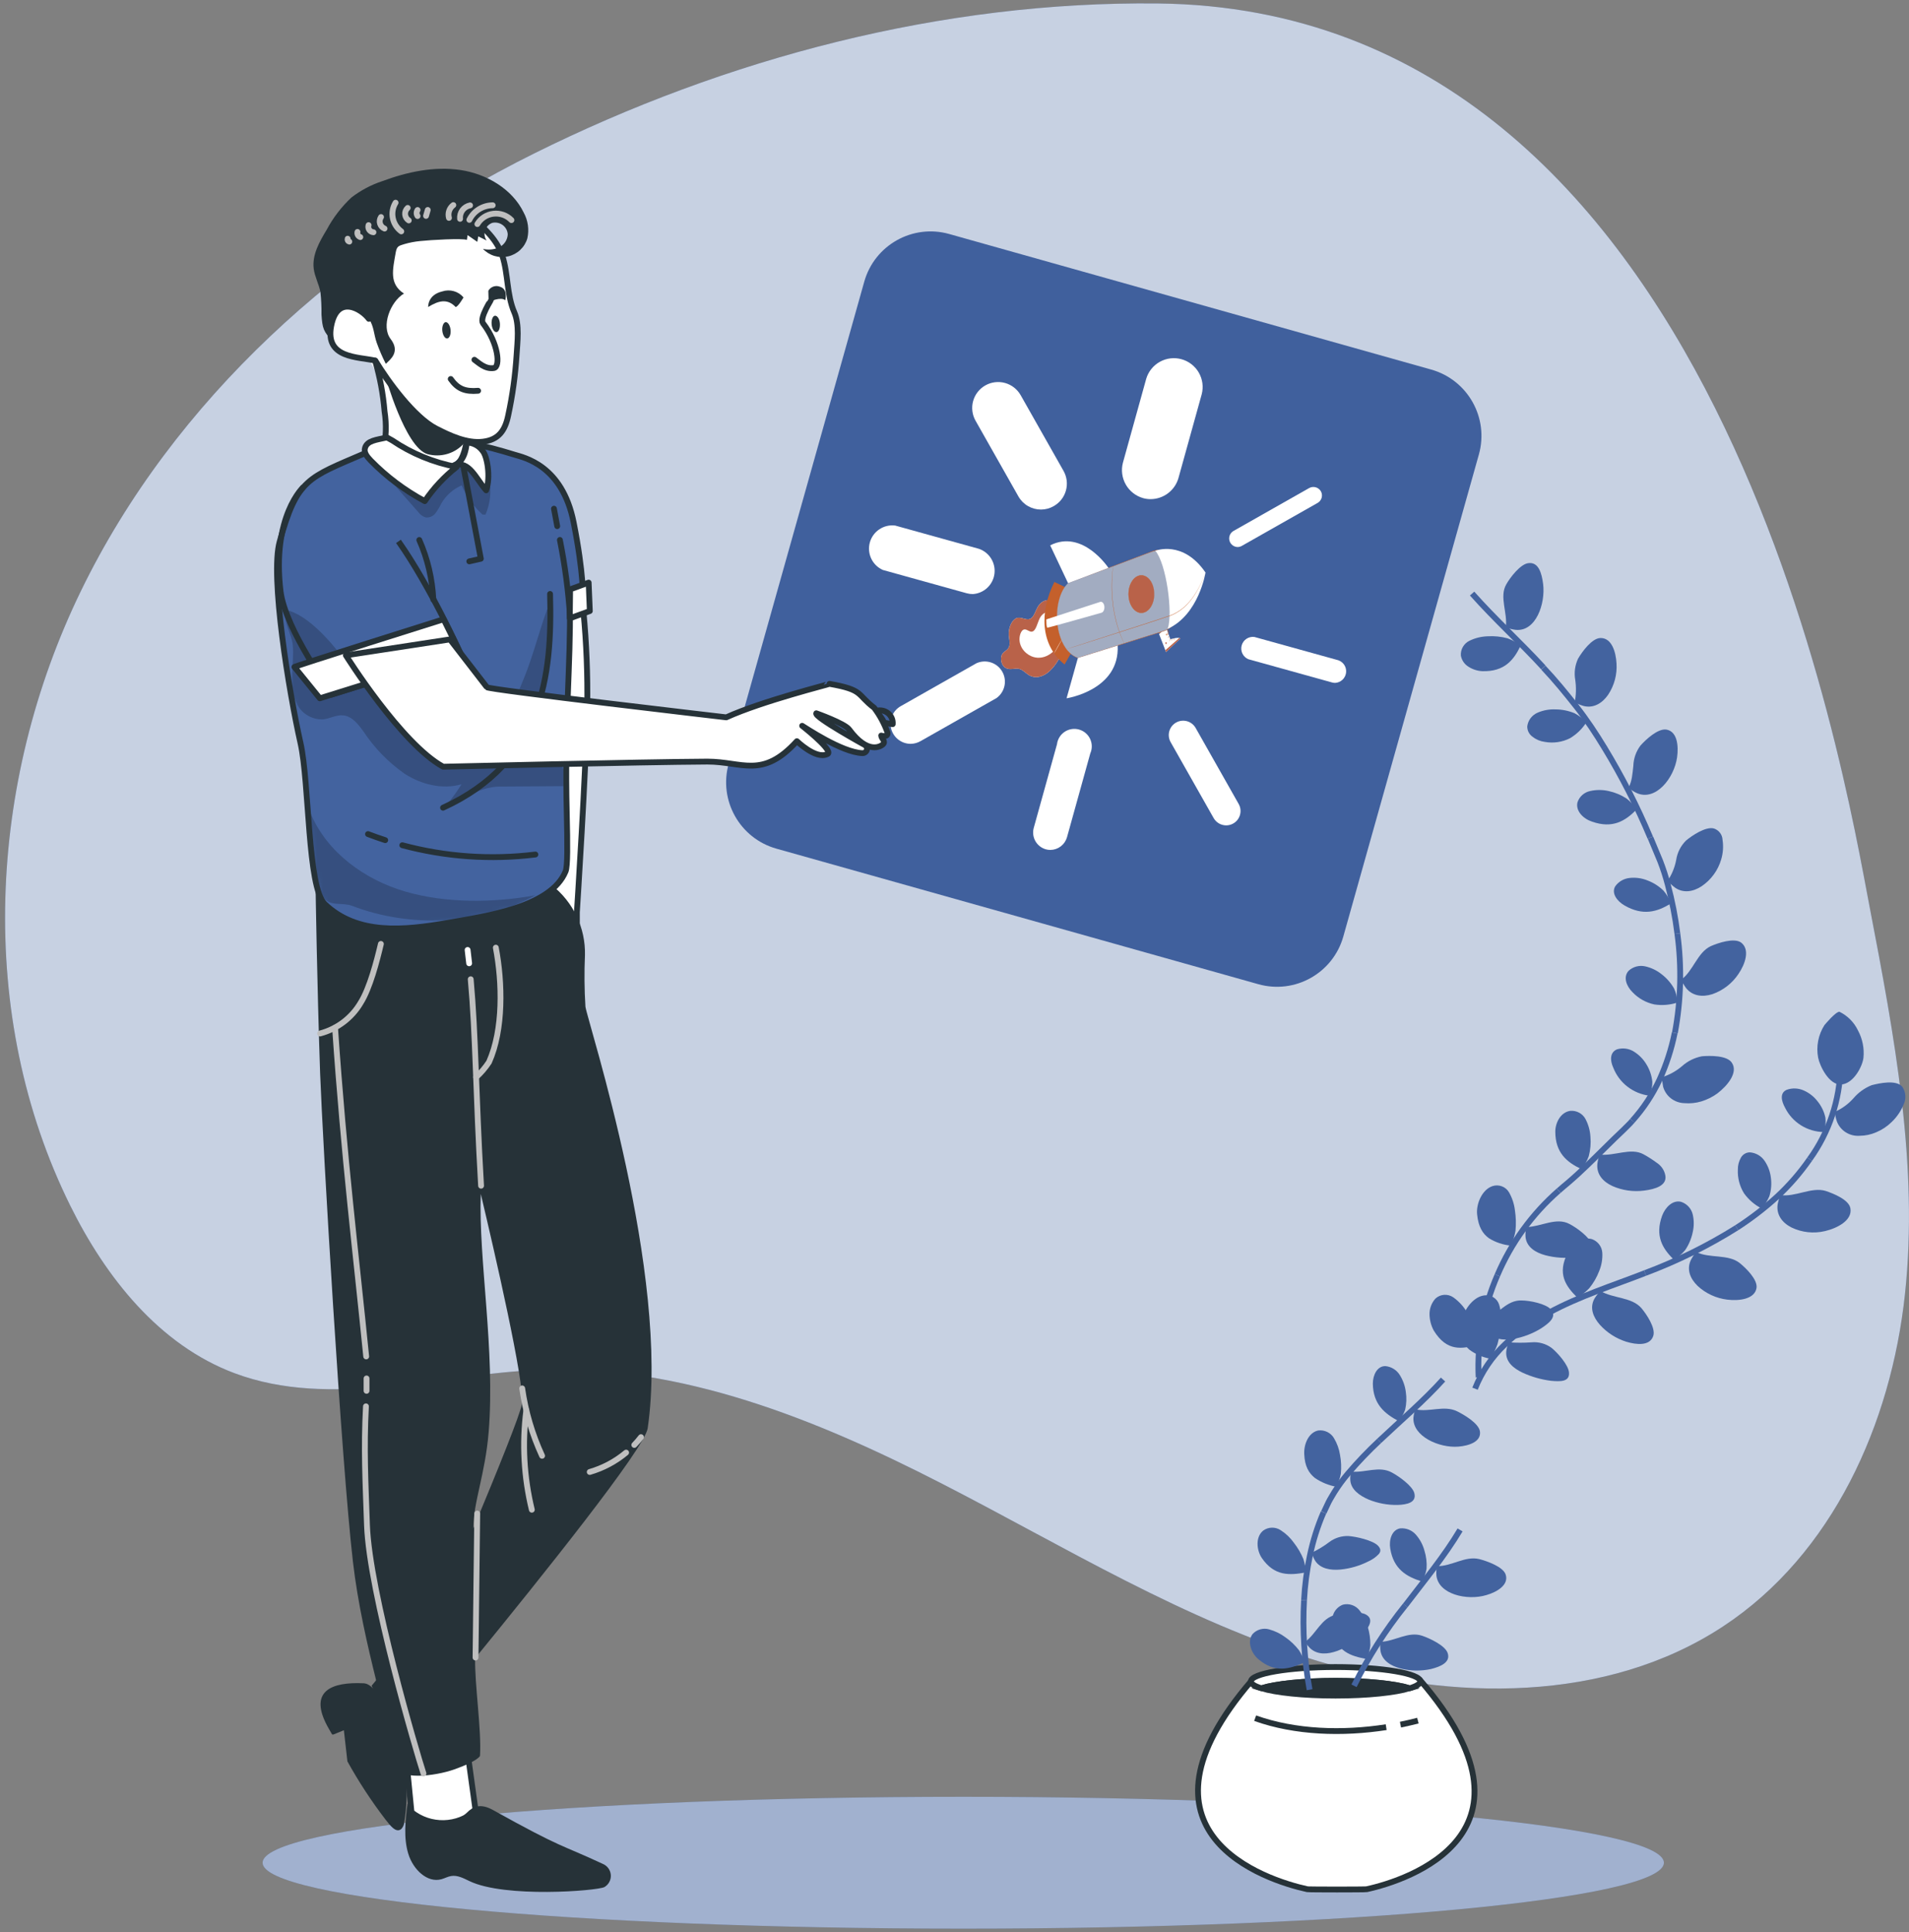 <svg width="328" height="332" viewBox="0 0 328 332" fill="none" xmlns="http://www.w3.org/2000/svg">
<rect x="0" y="0" width="328" height="332" fill="#808080" stroke="none"/>
<path d="M198.92 0.596C161.885 0.201 124.825 9.95 91.761 26.374C58.697 42.797 29.864 68.682 13.888 101.562C-2.088 134.442 -4.128 174.416 12.082 207.164C18.16 219.437 27.339 231.085 40.314 235.934C56.908 242.132 75.3 236 93.032 235.351C117.067 234.479 140.241 243.842 161.584 254.775C182.927 265.707 203.526 278.498 226.524 285.411C249.523 292.324 276.049 292.587 296.038 279.443C314.906 267.039 324.913 244.574 327.304 222.38C329.695 200.186 325.465 177.885 321.26 155.954C316.846 133.045 295.528 1.615 198.92 0.596Z" fill="#43639F"/>
<g opacity="0.7">
<path d="M198.92 0.596C161.885 0.201 124.825 9.95 91.761 26.374C58.697 42.797 29.864 68.682 13.888 101.562C-2.088 134.442 -4.128 174.416 12.082 207.164C18.16 219.437 27.339 231.085 40.314 235.934C56.908 242.132 75.3 236 93.032 235.351C117.067 234.479 140.241 243.842 161.584 254.775C182.927 265.707 203.526 278.498 226.524 285.411C249.523 292.324 276.049 292.587 296.038 279.443C314.906 267.039 324.913 244.574 327.304 222.38C329.695 200.186 325.465 177.885 321.26 155.954C316.846 133.045 295.528 1.615 198.92 0.596Z" fill="white"/>
</g>
<path d="M165.505 331.36C231.991 331.36 285.889 326.289 285.889 320.033C285.889 313.777 231.991 308.706 165.505 308.706C99.019 308.706 45.121 313.777 45.121 320.033C45.121 326.289 99.019 331.36 165.505 331.36Z" fill="#43639F"/>
<path opacity="0.5" d="M165.505 331.36C231.991 331.36 285.889 326.289 285.889 320.033C285.889 313.777 231.991 308.706 165.505 308.706C99.019 308.706 45.121 313.777 45.121 320.033C45.121 326.289 99.019 331.36 165.505 331.36Z" fill="white"/>
<path d="M265.139 100.362C265.548 103.699 263.91 108.582 260.399 108.212C259.825 108.141 259.263 107.997 258.727 107.785C259.069 105.319 257.556 102.532 258.81 100.387C259.487 99.186 261.21 96.959 262.547 96.761C264.37 96.474 264.905 98.529 265.139 100.362Z" fill="#43639F"/>
<path d="M261.268 110.933C260.098 113.399 258.493 115.413 254.722 115.314C253.878 115.28 253.058 115.025 252.348 114.574C251.995 114.365 251.693 114.083 251.46 113.748C251.228 113.414 251.072 113.034 251.002 112.634C250.965 112.11 251.088 111.587 251.354 111.132C251.621 110.677 252.019 110.31 252.498 110.078C253.466 109.612 254.523 109.354 255.6 109.322C256.749 109.25 257.901 109.367 259.011 109.667C259.832 109.957 260.596 110.385 261.268 110.933Z" fill="#43639F"/>
<path d="M252.933 101.981C256.887 106.428 261.243 110.39 265.18 114.673" stroke="#43639F" stroke-miterlimit="10"/>
<path d="M277.746 113.991C277.867 115.882 277.366 117.761 276.316 119.35C275.305 120.83 273.808 121.709 272.136 121.306C271.592 121.149 271.065 120.937 270.564 120.673C270.809 119.399 270.84 118.094 270.656 116.81C270.434 115.567 270.606 114.287 271.15 113.144C271.852 111.952 273.524 109.65 274.978 109.618C276.918 109.576 277.637 111.993 277.746 113.991Z" fill="#43639F"/>
<path d="M272.563 124.109C271.855 125.224 270.889 126.159 269.745 126.839C268.412 127.512 266.889 127.731 265.415 127.463C264.649 127.366 263.925 127.061 263.325 126.584C263.032 126.38 262.795 126.109 262.636 125.793C262.477 125.477 262.401 125.127 262.413 124.775C262.48 124.265 262.681 123.78 262.996 123.369C263.311 122.959 263.73 122.636 264.211 122.433C265.175 122.022 266.221 121.833 267.271 121.882C268.397 121.886 269.512 122.112 270.548 122.548C271.307 122.948 271.989 123.477 272.563 124.109Z" fill="#43639F"/>
<path d="M265.181 114.714C267.179 116.827 269.01 119.071 270.799 121.339C272.588 123.608 274.193 126.025 275.689 128.499" stroke="#43639F" stroke-miterlimit="10"/>
<path d="M288.154 130.11C287.644 133.71 284.476 137.672 281.249 136.267C280.733 136.029 280.253 135.725 279.819 135.363C280.097 134.781 280.292 134.164 280.396 133.53C280.505 132.897 280.563 132.239 280.638 131.59C280.672 130.326 281.101 129.103 281.867 128.088C282.795 127.052 284.86 125.12 286.323 125.351C288.204 125.679 288.422 128.17 288.154 130.11Z" fill="#43639F"/>
<path d="M281.173 139.103C279.209 141.1 277.035 142.391 273.54 141.166C272.044 140.681 270.698 139.341 271.032 137.878C271.184 137.386 271.468 136.944 271.853 136.597C272.239 136.25 272.712 136.011 273.223 135.905C274.26 135.671 275.337 135.671 276.375 135.905C277.475 136.141 278.521 136.576 279.459 137.187C280.151 137.711 280.733 138.362 281.173 139.103Z" fill="#43639F"/>
<path d="M275.664 128.458C278.678 133.41 281.313 138.575 283.548 143.911" stroke="#43639F" stroke-miterlimit="10"/>
<path d="M295.728 147.668C295.185 149.531 294.004 151.151 292.384 152.255C290.879 153.249 289.166 153.488 287.761 152.477C287.31 152.138 286.901 151.749 286.541 151.318C287.266 150.225 287.763 149.001 288.004 147.717C288.195 146.476 288.78 145.325 289.676 144.429C290.729 143.542 293.086 141.963 294.474 142.341C294.894 142.477 295.261 142.735 295.527 143.082C295.793 143.429 295.945 143.847 295.962 144.281C296.138 145.413 296.058 146.57 295.728 147.668Z" fill="#43639F"/>
<path d="M287.075 155.222C284.701 156.718 282.26 157.351 279.175 155.6C277.871 154.869 276.843 153.512 277.503 152.312C277.786 151.901 278.157 151.556 278.591 151.302C279.024 151.048 279.509 150.89 280.011 150.841C281.042 150.73 282.086 150.874 283.046 151.26C284.085 151.647 285.028 152.247 285.813 153.019C286.375 153.666 286.803 154.414 287.075 155.222Z" fill="#43639F"/>
<path d="M283.573 143.911L285.245 147.931C285.76 149.256 286.198 150.609 286.557 151.983C287.299 154.752 287.85 157.567 288.204 160.409" stroke="#43639F" stroke-miterlimit="10"/>
<path d="M298.704 167.322C297.638 168.938 296.06 170.163 294.215 170.807C292.476 171.358 290.787 171.111 289.701 169.763C289.366 169.314 289.086 168.829 288.865 168.317C290.938 166.821 291.623 163.656 293.931 162.563C295.21 162.004 297.935 161.083 299.139 161.93C300.744 163.138 299.833 165.678 298.704 167.322Z" fill="#43639F"/>
<path d="M288.204 172.254C286.935 172.663 285.586 172.773 284.266 172.575C282.827 172.273 281.517 171.544 280.513 170.487C279.459 169.451 278.841 167.881 279.819 166.796C280.195 166.445 280.654 166.192 281.155 166.058C281.655 165.925 282.181 165.916 282.686 166.031C283.709 166.261 284.665 166.72 285.479 167.371C286.359 168.042 287.093 168.881 287.636 169.837C287.986 170.598 288.18 171.419 288.204 172.254Z" fill="#43639F"/>
<path d="M288.204 160.409C288.971 166.079 288.827 171.831 287.778 177.457" stroke="#43639F" stroke-miterlimit="10"/>
<path d="M295.059 187.872C294.227 188.476 293.297 188.937 292.309 189.237C291.37 189.517 290.385 189.617 289.408 189.532C288.572 189.51 287.765 189.224 287.107 188.717C286.449 188.209 285.975 187.506 285.754 186.713C285.643 186.171 285.582 185.621 285.571 185.069C286.837 184.676 288.007 184.03 289.007 183.17C289.967 182.309 291.15 181.723 292.426 181.477C293.822 181.362 296.731 181.312 297.559 182.587C298.696 184.255 296.815 186.54 295.059 187.872Z" fill="#43639F"/>
<path d="M283.389 188.25C282.014 188.076 280.714 187.54 279.624 186.697C278.535 185.855 277.698 184.738 277.202 183.466C276.609 182.192 276.592 180.803 277.829 180.285C278.317 180.138 278.832 180.098 279.338 180.167C279.843 180.237 280.327 180.415 280.755 180.688C281.627 181.237 282.355 181.98 282.879 182.858C283.445 183.772 283.794 184.801 283.899 185.866C283.913 186.689 283.739 187.503 283.389 188.25Z" fill="#43639F"/>
<path d="M287.744 177.457C287.184 180.234 286.307 182.939 285.127 185.521C283.931 188.074 282.363 190.442 280.471 192.549" stroke="#43639F" stroke-miterlimit="10"/>
<path d="M282.511 204.55C280.654 204.799 278.762 204.532 277.052 203.778C275.38 203.013 274.301 201.723 274.452 200.005C274.511 199.441 274.649 198.888 274.862 198.361C277.37 198.673 280.187 197.111 282.386 198.32C283.188 198.76 283.959 199.254 284.693 199.799C285.066 200.043 285.385 200.357 285.632 200.724C285.879 201.092 286.049 201.504 286.131 201.936C286.465 203.696 284.4 204.312 282.511 204.55Z" fill="#43639F"/>
<path d="M271.685 200.851C269.177 199.668 267.229 198.024 267.229 194.423C267.229 192.903 268.14 191.094 269.795 190.856C270.329 190.808 270.866 190.919 271.335 191.174C271.804 191.429 272.185 191.816 272.429 192.286C272.919 193.226 273.204 194.256 273.265 195.311C273.364 196.435 273.265 197.566 272.972 198.657C272.684 199.46 272.248 200.204 271.685 200.851Z" fill="#43639F"/>
<path d="M280.471 192.549C280.028 193.092 279.485 193.56 279 194.07L277.403 195.599L274.251 198.698C273.206 199.717 272.17 200.736 271.1 201.714C270.564 202.199 270.029 202.684 269.478 203.153C268.926 203.622 268.366 204.074 267.806 204.583" stroke="#43639F" stroke-miterlimit="10"/>
<path d="M270.648 216.009C269.816 216.107 268.977 216.132 268.14 216.083C267.233 216.029 266.333 215.883 265.456 215.647C263.784 215.187 262.28 214.234 262.112 212.516C262.074 211.95 262.119 211.383 262.246 210.83C264.838 210.748 267.388 209.08 269.653 210.288C270.882 210.904 273.148 212.573 273.499 213.798C273.623 214.112 273.623 214.462 273.499 214.776C273.377 215.051 273.161 215.275 272.888 215.409C272.179 215.724 271.422 215.927 270.648 216.009Z" fill="#43639F"/>
<path d="M259.588 214.003C258.253 213.881 256.967 213.45 255.834 212.746C254.772 211.99 253.995 210.781 253.794 208.636C253.61 206.852 254.63 204.386 256.436 203.786C256.96 203.613 257.529 203.625 258.046 203.818C258.563 204.011 258.995 204.375 259.27 204.846C259.816 205.8 260.162 206.85 260.29 207.937C260.467 209.099 260.501 210.277 260.39 211.447C260.241 212.331 259.971 213.191 259.588 214.003Z" fill="#43639F"/>
<path d="M267.797 204.583C263.229 208.591 259.632 213.554 257.272 219.108" stroke="#43639F" stroke-miterlimit="10"/>
<path d="M264.796 228.224C263.323 229.134 261.685 229.757 259.972 230.057C258.2 230.328 256.503 230.106 255.592 228.618C255.301 228.127 255.097 227.591 254.99 227.032C257.272 225.873 258.894 223.308 261.452 223.432C262.831 223.432 265.632 223.999 266.468 224.977C267.58 226.243 266.15 227.328 264.796 228.224Z" fill="#43639F"/>
<path d="M253.928 231.027C251.236 231.775 248.603 232.276 246.346 228.602C245.871 227.726 245.622 226.75 245.618 225.758C245.615 224.78 245.978 223.834 246.638 223.103C247.045 222.729 247.57 222.504 248.125 222.465C248.681 222.427 249.233 222.576 249.69 222.889C250.584 223.526 251.345 224.327 251.93 225.248C252.595 226.228 253.139 227.282 253.552 228.388C253.693 228.814 253.781 229.256 253.811 229.704C253.928 230.147 253.928 230.616 253.928 231.027Z" fill="#43639F"/>
<path d="M257.272 219.108C254.874 224.638 253.774 230.628 254.053 236.633" stroke="#43639F" stroke-miterlimit="10"/>
<path d="M324.988 192.804C324.238 193.536 323.352 194.122 322.38 194.53C321.483 194.925 320.512 195.132 319.529 195.138C318.692 195.202 317.856 194.996 317.148 194.551C316.441 194.106 315.9 193.447 315.608 192.672C315.426 192.14 315.308 191.588 315.257 191.028C316.475 190.488 317.561 189.698 318.442 188.71C319.287 187.71 320.369 186.931 321.594 186.442C322.957 186.096 325.816 185.472 326.844 186.713C327.152 187.163 327.334 187.684 327.373 188.226C327.411 188.767 327.303 189.308 327.061 189.795C326.594 190.931 325.887 191.956 324.988 192.804Z" fill="#43639F"/>
<path d="M313.359 194.497C311.968 194.475 310.61 194.074 309.437 193.338C308.264 192.602 307.321 191.561 306.713 190.33C306.053 189.13 305.777 187.798 306.964 187.247C307.917 186.899 308.972 186.935 309.898 187.346C310.835 187.756 311.652 188.393 312.273 189.195C312.958 190.029 313.428 191.013 313.644 192.064C313.73 192.886 313.633 193.716 313.359 194.497Z" fill="#43639F"/>
<path d="M316.227 183.318C316.122 189.001 314.278 194.521 310.935 199.158" stroke="#43639F" stroke-miterlimit="10"/>
<path d="M313.568 211.513C311.63 211.976 309.589 211.755 307.8 210.888C306.186 210.066 305.192 208.677 305.426 206.959C305.529 206.398 305.685 205.847 305.894 205.315C308.402 205.734 311.227 203.885 313.66 204.608C314.989 205.044 317.69 206.12 317.932 207.608C318.3 209.663 315.675 211.02 313.568 211.513Z" fill="#43639F"/>
<path d="M302.625 207.6C301.444 206.983 300.428 206.102 299.657 205.027C298.892 203.793 298.522 202.361 298.596 200.917C298.586 200.215 298.765 199.524 299.114 198.911C299.261 198.638 299.479 198.407 299.746 198.244C300.014 198.081 300.321 197.991 300.635 197.983C301.148 198.018 301.646 198.169 302.089 198.424C302.533 198.68 302.911 199.032 303.194 199.454C303.771 200.304 304.138 201.275 304.264 202.29C304.417 203.369 304.331 204.468 304.013 205.512C303.695 206.292 303.224 207.001 302.625 207.6Z" fill="#43639F"/>
<path d="M310.935 199.158C309.301 201.516 307.408 203.691 305.292 205.644C303.15 207.594 300.845 209.364 298.403 210.937" stroke="#43639F" stroke-miterlimit="10"/>
<path d="M296.79 223.292C294.875 223.062 293.084 222.236 291.682 220.933C290.386 219.675 289.776 218.097 290.503 216.527C290.751 216.019 291.063 215.544 291.431 215.113C293.738 216.239 296.924 215.425 298.913 217.004C299.992 217.875 302.04 219.864 301.797 221.311C301.463 223.218 298.813 223.539 296.79 223.292Z" fill="#43639F"/>
<path d="M287.602 216.42C285.596 214.488 284.35 212.31 285.571 208.899C286.097 207.468 287.368 206.129 288.831 206.482C289.326 206.643 289.77 206.927 290.121 207.305C290.473 207.684 290.719 208.145 290.837 208.644C291.076 209.655 291.076 210.707 290.837 211.718C290.612 212.807 290.175 213.842 289.55 214.768C289.007 215.43 288.347 215.989 287.602 216.42Z" fill="#43639F"/>
<path d="M298.403 210.937C293.436 214.052 288.159 216.661 282.653 218.722" stroke="#43639F" stroke-miterlimit="10"/>
<path d="M279.401 230.517C277.655 229.96 276.093 228.952 274.878 227.599C273.708 226.268 273.106 224.681 273.942 223.144C274.23 222.655 274.584 222.207 274.995 221.812C277.202 223.119 280.379 222.832 282.026 224.755C282.912 225.807 284.492 228.158 284.066 229.506C283.497 231.298 281.165 231.052 279.401 230.517Z" fill="#43639F"/>
<path d="M271.008 222.939C269.035 220.99 267.513 218.878 269.336 215.302C270.121 213.798 271.936 212.425 273.516 212.894C274.018 213.071 274.455 213.39 274.774 213.812C275.092 214.233 275.277 214.737 275.305 215.261C275.361 216.317 275.182 217.372 274.778 218.352C274.374 219.428 273.795 220.433 273.064 221.327C272.463 221.961 271.77 222.504 271.008 222.939Z" fill="#43639F"/>
<path d="M282.653 218.722C277.169 220.867 271.401 222.659 266.042 225.577" stroke="#43639F" stroke-miterlimit="10"/>
<path d="M266.468 237.233C264.795 237.019 263.165 236.553 261.636 235.852C260.064 235.112 258.693 234.011 258.794 232.268C258.848 231.7 258.998 231.144 259.237 230.624C260.536 230.719 261.841 230.719 263.141 230.624C264.369 230.515 265.595 230.854 266.585 231.578C267.655 232.441 269.503 234.545 269.578 235.819C269.72 237.455 268.031 237.373 266.468 237.233Z" fill="#43639F"/>
<path d="M256.068 233.444C254.747 233.205 253.502 232.664 252.432 231.865C251.47 231.043 250.835 229.605 251.102 227.295C251.303 225.339 252.975 222.865 254.956 222.569C255.512 222.474 256.084 222.58 256.565 222.869C257.047 223.158 257.405 223.609 257.573 224.139C257.892 225.205 257.997 226.321 257.882 227.427C257.806 228.63 257.604 229.823 257.281 230.986C256.96 231.842 256.554 232.666 256.068 233.444Z" fill="#43639F"/>
<path d="M266.042 225.577C263.327 227.021 260.829 228.827 258.618 230.945C256.342 233.089 254.572 235.699 253.435 238.589" stroke="#43639F" stroke-miterlimit="10"/>
<path d="M234.817 324.587C234.541 324.653 224.911 324.653 224.626 324.587C217.562 323.058 192.474 314.953 215.088 288.707H244.038C266.635 314.945 241.89 323.058 234.817 324.587Z" fill="white" stroke="#263238" stroke-miterlimit="10"/>
<path d="M244.03 288.879C244.03 289.307 243.378 289.701 242.232 290.055C239.724 289.29 234.976 288.781 229.475 288.781C223.974 288.781 219.201 289.29 216.726 290.055C215.581 289.71 214.929 289.307 214.929 288.879C214.929 287.531 221.441 286.413 229.475 286.413C237.509 286.413 244.03 287.531 244.03 288.879Z" fill="white" stroke="#263238" stroke-miterlimit="10"/>
<path d="M242.224 290.055C239.716 290.811 234.968 291.321 229.467 291.321C223.966 291.321 219.192 290.811 216.718 290.055C219.226 289.29 223.974 288.781 229.467 288.781C234.959 288.781 239.758 289.29 242.224 290.055Z" fill="#263238" stroke="#263238" stroke-miterlimit="10"/>
<path d="M240.627 296.31C241.639 296.105 242.642 295.875 243.62 295.62Z" fill="white"/>
<path d="M240.627 296.31C241.639 296.105 242.642 295.875 243.62 295.62" stroke="#263238" stroke-miterlimit="10"/>
<path d="M215.656 295.201C222.561 297.667 230.662 297.905 238.169 296.746Z" fill="white"/>
<path d="M215.656 295.201C222.561 297.667 230.662 297.905 238.169 296.746" stroke="#263238" stroke-miterlimit="10"/>
<path d="M250.584 248.544C247.282 248.815 242.709 246.777 242.851 243.612C242.892 243.107 242.999 242.61 243.169 242.132C245.56 242.683 248.076 241.384 250.333 242.461C251.571 243.069 254.02 244.516 254.271 245.881C254.572 247.697 252.382 248.396 250.584 248.544Z" fill="#43639F"/>
<path d="M240.301 244.154C237.877 242.872 235.921 241.228 235.879 237.726C235.879 236.255 236.615 234.693 238.027 234.71C238.543 234.758 239.039 234.926 239.475 235.201C239.911 235.475 240.275 235.848 240.535 236.288C241.067 237.151 241.409 238.114 241.539 239.116C241.699 240.141 241.662 241.186 241.43 242.198C241.185 242.915 240.802 243.579 240.301 244.154Z" fill="#43639F"/>
<path d="M247.942 237.019C244.598 240.735 240.711 244.015 236.974 247.549" stroke="#43639F" stroke-miterlimit="10"/>
<path d="M240.109 258.564C238.415 258.592 236.734 258.279 235.168 257.643C233.605 256.969 232.15 255.95 232.008 254.355C231.971 253.844 232.019 253.331 232.15 252.835C234.575 253.073 236.966 251.791 239.164 252.999C240.368 253.648 242.659 255.276 243.002 256.517C243.445 258.178 241.697 258.515 240.109 258.564Z" fill="#43639F"/>
<path d="M229.592 255.44C228.278 255.195 227.031 254.683 225.93 253.936C224.894 253.114 224.175 251.939 224.091 249.826C224.008 248.067 224.877 246.078 226.524 245.765C227.053 245.705 227.588 245.798 228.063 246.033C228.538 246.269 228.933 246.636 229.199 247.089C229.734 247.981 230.089 248.966 230.244 249.991C230.443 251.05 230.488 252.132 230.378 253.205C230.226 253.983 229.961 254.736 229.592 255.44Z" fill="#43639F"/>
<path d="M236.974 247.549C235.082 249.32 233.293 251.194 231.615 253.163C230.76 254.172 229.978 255.237 229.274 256.353C228.94 256.928 228.581 257.479 228.28 258.071L227.444 259.846" stroke="#43639F" stroke-miterlimit="10"/>
<path d="M235.143 268.247C233.643 269.013 232.009 269.493 230.328 269.661C228.597 269.825 226.858 269.513 225.981 268.173C225.713 267.736 225.513 267.263 225.387 266.768C226.47 266.252 227.496 265.627 228.447 264.902C229.38 264.214 230.525 263.863 231.69 263.907C233.045 263.997 235.812 264.647 236.706 265.51C237.308 266.094 237.267 266.579 236.89 267.014C236.395 267.533 235.802 267.952 235.143 268.247Z" fill="#43639F"/>
<path d="M224.309 270.171C221.592 270.647 218.967 270.853 216.785 267.655C215.89 266.299 215.689 264.047 217.052 262.962C217.484 262.65 218.004 262.477 218.539 262.467C219.075 262.457 219.601 262.609 220.045 262.904C220.937 263.478 221.709 264.215 222.319 265.074C222.986 265.93 223.535 266.87 223.949 267.869C224.186 268.614 224.307 269.39 224.309 270.171Z" fill="#43639F"/>
<path d="M227.41 259.846C226.374 262.242 225.587 264.734 225.061 267.285C224.527 269.813 224.192 272.377 224.058 274.955" stroke="#43639F" stroke-miterlimit="10"/>
<path d="M234.056 280.857C232.86 282.07 231.411 283.014 229.81 283.627C228.138 284.235 226.466 284.342 225.212 283.281C224.832 282.933 224.51 282.528 224.259 282.081C226.206 280.626 227.001 278.037 229.458 277.445C230.788 277.108 233.588 276.763 234.709 277.404C236.163 278.226 235.152 279.673 234.056 280.857Z" fill="#43639F"/>
<path d="M224.1 285.624C221.633 286.742 219.084 287.515 216.216 285.073C214.987 284.046 214.252 282.057 215.196 280.766C215.547 280.375 216.003 280.09 216.513 279.944C217.022 279.798 217.563 279.798 218.072 279.944C219.084 280.226 220.034 280.692 220.873 281.317C221.757 281.936 222.541 282.685 223.197 283.536C223.62 284.175 223.925 284.882 224.1 285.624Z" fill="#43639F"/>
<path d="M224.058 274.955C223.776 280.092 224.096 285.244 225.011 290.31" stroke="#43639F" stroke-miterlimit="10"/>
<path d="M255.383 274.051C252.081 275.053 247.131 273.927 246.797 270.656C246.759 270.128 246.792 269.597 246.897 269.077C249.405 269.135 251.721 267.269 254.179 267.869C255.517 268.223 258.225 269.168 258.693 270.499C259.304 272.3 257.189 273.541 255.383 274.051Z" fill="#43639F"/>
<path d="M244.314 271.716C241.672 270.894 239.457 269.612 238.872 266.085C238.621 264.597 239.114 262.871 240.544 262.592C241.057 262.542 241.574 262.615 242.052 262.805C242.53 262.996 242.953 263.298 243.286 263.685C243.966 264.464 244.46 265.382 244.732 266.373C245.055 267.39 245.183 268.458 245.108 269.521C244.982 270.294 244.713 271.038 244.314 271.716Z" fill="#43639F"/>
<path d="M250.868 262.855C248.168 267.384 244.724 271.535 241.447 275.842" stroke="#43639F" stroke-miterlimit="10"/>
<path d="M245.852 286.759C244.139 287.13 242.36 287.099 240.661 286.668C238.947 286.216 237.492 285.304 237.2 283.676C237.116 283.15 237.116 282.615 237.2 282.09C239.708 281.983 241.982 280.224 244.373 281.046C245.677 281.49 248.226 282.69 248.711 283.947C249.338 285.591 247.491 286.356 245.852 286.759Z" fill="#43639F"/>
<path d="M234.817 285.032C232.092 284.539 229.592 283.767 228.831 279.92C228.68 279.07 228.763 278.195 229.074 277.388C229.21 277.003 229.43 276.652 229.719 276.359C230.008 276.067 230.358 275.84 230.746 275.694C231.261 275.569 231.802 275.593 232.304 275.763C232.805 275.934 233.246 276.244 233.572 276.656C234.235 277.475 234.716 278.421 234.984 279.435C235.307 280.487 235.465 281.582 235.453 282.681C235.368 283.493 235.154 284.287 234.817 285.032Z" fill="#43639F"/>
<path d="M241.447 275.826C238.011 280.101 235.059 284.732 232.644 289.636" stroke="#43639F" stroke-miterlimit="10"/>
<path d="M312.389 181.723C312.025 179.797 312.407 177.806 313.46 176.142C313.585 175.986 315.432 173.775 316.059 173.832C317.451 174.518 318.567 175.644 319.228 177.03C320.01 178.479 320.339 180.124 320.173 181.756C319.98 183.285 318.434 186.203 316.344 186.327C314.254 186.45 312.665 183.129 312.389 181.723Z" fill="#43639F"/>
<path d="M245.905 63.495L163.095 40.205C156.802 38.435 150.265 42.102 148.495 48.395L125.205 131.205C123.435 137.498 127.102 144.035 133.395 145.805L216.205 169.095C222.498 170.865 229.035 167.198 230.805 160.905L254.095 78.095C255.865 71.802 252.198 65.265 245.905 63.495Z" fill="#193F8A" fill-opacity="0.77"/>
<path d="M197.708 85.757C197.262 85.76 196.818 85.7 196.388 85.577C195.133 85.215 194.069 84.376 193.424 83.24C192.78 82.103 192.605 80.76 192.938 79.497L196.938 65.087C197.306 63.842 198.148 62.791 199.283 62.161C200.418 61.531 201.755 61.371 203.006 61.718C204.257 62.064 205.322 62.888 205.972 64.012C206.621 65.136 206.803 66.47 206.478 67.727L202.478 82.137C202.181 83.174 201.555 84.087 200.695 84.74C199.836 85.392 198.788 85.749 197.708 85.757Z" fill="white"/>
<path d="M180.479 146.026C180.208 146.029 179.938 145.992 179.679 145.916C178.925 145.699 178.286 145.196 177.899 144.514C177.512 143.831 177.408 143.025 177.609 142.266L181.609 127.866C181.661 127.438 181.805 127.026 182.031 126.659C182.256 126.291 182.559 125.977 182.917 125.737C183.276 125.497 183.682 125.337 184.108 125.268C184.534 125.199 184.969 125.223 185.385 125.338C185.801 125.453 186.187 125.656 186.518 125.933C186.848 126.211 187.114 126.557 187.299 126.947C187.483 127.337 187.581 127.762 187.586 128.193C187.592 128.625 187.504 129.052 187.329 129.446L183.329 143.846C183.152 144.468 182.779 145.017 182.265 145.409C181.752 145.802 181.125 146.019 180.479 146.026Z" fill="white"/>
<path d="M212.689 93.987C212.36 93.99 212.04 93.884 211.778 93.685C211.517 93.486 211.329 93.206 211.244 92.888C211.159 92.571 211.182 92.235 211.31 91.932C211.438 91.629 211.662 91.377 211.949 91.216L224.949 83.847C225.289 83.661 225.689 83.616 226.062 83.721C226.436 83.825 226.754 84.071 226.949 84.406C227.139 84.746 227.187 85.147 227.082 85.522C226.977 85.897 226.728 86.215 226.389 86.406L213.389 93.776C213.176 93.902 212.935 93.974 212.689 93.987Z" fill="white"/>
<path d="M156.488 127.797C155.721 127.801 154.973 127.551 154.364 127.084C153.754 126.618 153.317 125.962 153.121 125.219C152.926 124.477 152.982 123.691 153.282 122.984C153.582 122.278 154.108 121.691 154.778 121.317L167.778 113.947C168.565 113.596 169.454 113.55 170.272 113.818C171.09 114.086 171.78 114.649 172.206 115.397C172.633 116.146 172.766 117.025 172.579 117.866C172.393 118.707 171.901 119.448 171.198 119.947L158.198 127.317C157.679 127.62 157.09 127.785 156.488 127.797Z" fill="white"/>
<path d="M229.409 117.326C229.23 117.327 229.051 117.303 228.879 117.256L214.479 113.256C214.035 113.066 213.676 112.721 213.467 112.286C213.258 111.851 213.213 111.355 213.341 110.89C213.469 110.424 213.761 110.021 214.163 109.754C214.565 109.487 215.05 109.374 215.529 109.436L229.939 113.436C230.378 113.586 230.751 113.884 230.995 114.278C231.239 114.673 231.338 115.14 231.276 115.6C231.213 116.059 230.992 116.483 230.652 116.798C230.311 117.113 229.872 117.3 229.409 117.326Z" fill="white"/>
<path d="M167.159 102.067C166.801 102.069 166.444 102.022 166.099 101.927L151.699 97.927C150.819 97.54 150.108 96.849 149.696 95.981C149.284 95.113 149.198 94.125 149.454 93.199C149.71 92.273 150.291 91.47 151.091 90.937C151.891 90.404 152.855 90.177 153.809 90.296L168.209 94.296C169.081 94.599 169.821 95.194 170.304 95.981C170.787 96.767 170.984 97.696 170.86 98.611C170.737 99.525 170.301 100.369 169.626 100.999C168.951 101.629 168.08 102.006 167.159 102.067Z" fill="white"/>
<path d="M210.679 141.807C210.242 141.806 209.813 141.69 209.436 141.471C209.058 141.251 208.745 140.936 208.529 140.557L201.159 127.547C200.992 127.264 200.883 126.951 200.838 126.625C200.794 126.3 200.815 125.969 200.9 125.652C200.985 125.335 201.132 125.038 201.333 124.778C201.534 124.519 201.785 124.302 202.071 124.141C202.356 123.979 202.671 123.876 202.998 123.838C203.324 123.799 203.654 123.827 203.969 123.917C204.285 124.008 204.579 124.161 204.835 124.367C205.09 124.573 205.303 124.828 205.459 125.117L212.819 138.117C212.98 138.398 213.085 138.71 213.126 139.032C213.166 139.355 213.143 139.682 213.056 139.995C212.97 140.309 212.822 140.602 212.622 140.858C212.421 141.114 212.172 141.327 211.889 141.487C211.52 141.697 211.103 141.808 210.679 141.807Z" fill="white"/>
<path d="M178.859 87.546C178.07 87.547 177.294 87.339 176.613 86.942C175.931 86.545 175.367 85.973 174.979 85.286L167.619 72.286C167.33 71.778 167.145 71.217 167.074 70.636C167.002 70.056 167.045 69.467 167.201 68.903C167.357 68.34 167.623 67.812 167.983 67.351C168.343 66.89 168.79 66.505 169.299 66.216C169.807 65.928 170.368 65.743 170.949 65.671C171.529 65.6 172.118 65.643 172.682 65.799C173.245 65.955 173.773 66.221 174.234 66.581C174.695 66.94 175.08 67.388 175.369 67.896L182.729 80.896C183.017 81.404 183.202 81.964 183.274 82.544C183.346 83.124 183.302 83.712 183.146 84.275C182.99 84.838 182.725 85.365 182.365 85.825C182.005 86.285 181.557 86.669 181.049 86.956C180.383 87.343 179.628 87.546 178.859 87.546Z" fill="white"/>
<path d="M181.734 104.05C180.778 102.661 179.083 102.824 178.242 104.386C177.911 105.002 177.685 105.809 177.23 106.182C176.535 106.756 175.686 106.032 174.9 106.137C173.979 106.26 173.223 107.726 173.336 109.164C173.387 109.812 173.584 110.503 173.389 111.081C173.141 111.818 172.424 111.848 172.122 112.533C171.85 113.153 172.062 114.067 172.458 114.495C172.853 114.923 173.363 114.976 173.843 114.942C174.322 114.908 174.809 114.806 175.277 114.969C175.792 115.152 176.233 115.651 176.728 115.956C177.907 116.697 179.288 116.284 180.378 115.266C181.468 114.249 182.317 112.693 183.054 111.07" fill="white"/>
<path d="M181.734 104.05C180.778 102.661 179.083 102.824 178.242 104.386C177.911 105.002 177.685 105.809 177.23 106.182C176.535 106.756 175.686 106.032 174.9 106.137C173.979 106.26 173.223 107.726 173.336 109.164C173.387 109.812 173.584 110.503 173.389 111.081C173.141 111.818 172.424 111.848 172.122 112.533C171.85 113.153 172.062 114.067 172.458 114.495C172.853 114.923 173.363 114.976 173.843 114.942C174.322 114.908 174.809 114.806 175.277 114.969C175.792 115.152 176.233 115.651 176.728 115.956C177.907 116.697 179.288 116.284 180.378 115.266C181.468 114.249 182.317 112.693 183.054 111.07" fill="#B96249"/>
<path d="M181.502 105.941C180.72 104.745 179.278 104.912 178.621 106.276C178.22 107.109 177.99 108.381 177.33 108.52C176.883 108.616 176.461 108.088 176.009 108.143C175.41 108.214 175.047 109.36 175.201 110.27C175.355 111.18 175.866 111.835 176.402 112.263C178.26 113.742 180.735 112.96 182.084 110.469" fill="white"/>
<path d="M199.21 108.986L198.205 106.752L199.513 105.298L200.429 108.215L199.27 108.967" fill="#947070"/>
<path d="M200.374 107.816L201.086 109.828C201.086 109.828 202.63 109.371 202.785 109.722L200.346 112.025L199.155 108.96L200.374 107.816Z" fill="white"/>
<path d="M200.267 110.375C200.248 110.408 200.238 110.452 200.238 110.497C200.238 110.542 200.248 110.585 200.267 110.619C200.288 110.649 200.316 110.666 200.344 110.666C200.373 110.666 200.4 110.649 200.421 110.619C200.442 110.583 200.453 110.537 200.453 110.489C200.453 110.441 200.442 110.395 200.421 110.36C200.398 110.331 200.368 110.318 200.338 110.323C200.308 110.327 200.281 110.35 200.261 110.386" fill="#B96249"/>
<path d="M200.346 112.025L200.233 111.709L202.614 109.62C202.614 109.62 202.752 109.591 202.788 109.722L200.346 112.025Z" fill="#B96249"/>
<path d="M201.118 109.771C201.124 109.79 201.069 109.856 201.031 109.97C200.994 110.085 200.994 110.194 200.981 110.198C200.968 110.202 200.943 110.075 200.988 109.937C201.033 109.8 201.114 109.752 201.118 109.771Z" fill="#C4602C"/>
<path d="M201.437 109.696C201.447 109.711 201.408 109.792 201.397 109.909C201.387 110.026 201.408 110.121 201.397 110.131C201.387 110.14 201.337 110.044 201.351 109.898C201.365 109.752 201.43 109.681 201.437 109.696Z" fill="#C4602C"/>
<path d="M201.768 110.04C201.758 110.053 201.706 109.976 201.697 109.845C201.689 109.714 201.729 109.62 201.739 109.631C201.749 109.642 201.739 109.729 201.745 109.837C201.751 109.944 201.778 110.026 201.768 110.04Z" fill="#C4602C"/>
<path d="M200.924 109.341C200.924 109.362 200.86 109.388 200.796 109.459C200.732 109.53 200.692 109.613 200.679 109.602C200.667 109.591 200.692 109.478 200.766 109.396C200.841 109.315 200.924 109.322 200.924 109.341Z" fill="#C4602C"/>
<path d="M200.775 108.939C200.775 108.947 200.735 109.003 200.652 109.053C200.575 109.101 200.492 109.124 200.408 109.12C200.39 109.122 200.372 109.118 200.354 109.11C200.341 109.105 200.33 109.092 200.322 109.075C200.314 109.058 200.31 109.037 200.311 109.016C200.312 108.998 200.315 108.979 200.322 108.963C200.328 108.947 200.336 108.934 200.346 108.924C200.362 108.909 200.378 108.898 200.396 108.891C200.424 108.877 200.453 108.866 200.483 108.86C200.535 108.85 200.588 108.853 200.64 108.869C200.727 108.898 200.775 108.95 200.772 108.958C200.77 108.966 200.719 108.936 200.635 108.922C200.586 108.915 200.537 108.917 200.489 108.929C200.459 108.936 200.43 108.947 200.402 108.962C200.372 108.975 200.35 108.996 200.35 109.02C200.35 109.045 200.35 109.033 200.361 109.04C200.375 109.042 200.388 109.042 200.401 109.04C200.431 109.04 200.46 109.04 200.488 109.04C200.538 109.033 200.586 109.019 200.634 108.999C200.68 108.974 200.727 108.954 200.775 108.939Z" fill="#C4602C"/>
<path d="M200.77 108.981C200.77 108.988 200.717 108.943 200.666 108.826C200.637 108.757 200.615 108.681 200.603 108.601C200.595 108.553 200.59 108.504 200.589 108.455C200.586 108.423 200.588 108.391 200.595 108.361C200.602 108.332 200.614 108.305 200.63 108.285C200.64 108.274 200.653 108.268 200.665 108.268C200.678 108.268 200.69 108.274 200.701 108.285C200.716 108.301 200.73 108.32 200.741 108.343C200.761 108.382 200.778 108.425 200.79 108.471C200.811 108.55 200.819 108.635 200.814 108.719C200.804 108.856 200.764 108.932 200.76 108.926C200.769 108.861 200.776 108.794 200.78 108.727C200.78 108.653 200.77 108.579 200.75 108.511C200.738 108.471 200.723 108.435 200.704 108.402C200.685 108.365 200.663 108.342 200.655 108.355C200.647 108.369 200.642 108.386 200.638 108.403C200.635 108.421 200.635 108.44 200.637 108.458C200.636 108.504 200.64 108.549 200.646 108.594C200.656 108.669 200.673 108.741 200.696 108.808C200.736 108.914 200.775 108.971 200.77 108.981Z" fill="#C4602C"/>
<path d="M195.486 101.044L198.61 108.74L200.318 106.919L197.441 97.647" fill="#C4602C"/>
<path d="M195.739 99.356C195.752 99.364 195.658 99.677 195.613 100.09C195.569 100.503 195.587 100.846 195.573 100.849C195.51 100.335 195.569 99.802 195.739 99.35V99.356Z" fill="white"/>
<path d="M195.418 99.377C195.431 99.377 195.418 99.715 195.454 100.124C195.489 100.533 195.554 100.852 195.541 100.859C195.405 100.396 195.363 99.879 195.418 99.377Z" fill="white"/>
<path d="M183.303 101.021L181.161 99.984C178.576 105.144 178.749 110.814 182.91 114.17L185.221 110.112L183.303 101.021Z" fill="#C4602C"/>
<path d="M183.513 100.198C182.141 101.453 181.459 104.095 181.626 106.684C181.809 109.52 183.005 112.286 185.198 113.051L199.934 108.433C200.542 108.242 201.118 107.856 201.626 107.298C202.134 106.74 202.562 106.022 202.884 105.191C203.206 104.36 203.414 103.433 203.495 102.469C203.576 101.505 203.529 100.525 203.356 99.591C203.035 97.858 202.299 96.384 201.303 95.478C200.307 94.572 199.126 94.303 198.007 94.726L183.513 100.198Z" fill="#A2ACC1"/>
<path d="M183.513 100.198L183.649 100.143L184.052 99.988L185.602 99.395L195.245 95.73L197.441 94.899L198.01 94.685L198.303 94.598C198.352 94.583 198.4 94.566 198.45 94.554L198.599 94.534C198.699 94.521 198.799 94.502 198.899 94.494H199.203C199.305 94.495 199.407 94.506 199.508 94.527L199.661 94.551L199.737 94.565L199.813 94.588L200.116 94.685C200.217 94.722 200.315 94.775 200.415 94.821C200.465 94.846 200.515 94.867 200.565 94.895L200.71 94.986L200.855 95.08C200.905 95.108 200.953 95.142 200.999 95.181L201.28 95.41C201.373 95.49 201.46 95.587 201.55 95.682C201.595 95.729 201.637 95.771 201.683 95.819L201.936 96.13L202 96.208L202.058 96.295C202.716 97.222 203.187 98.431 203.411 99.773C203.644 101.165 203.597 102.635 203.279 103.984C202.95 105.371 202.353 106.563 201.57 107.391C201.24 107.741 200.881 108.019 200.504 108.218C200.128 108.424 199.738 108.513 199.358 108.639L197.098 109.346L192.783 110.706L185.205 113.075H185.197C184.811 112.933 184.436 112.724 184.079 112.453C183.419 111.933 182.853 111.16 182.435 110.206C182.247 109.77 182.086 109.305 181.957 108.819C181.926 108.702 181.901 108.58 181.87 108.463C181.841 108.348 181.816 108.23 181.796 108.11C181.774 107.992 181.754 107.874 181.733 107.757L181.686 107.407C181.668 107.293 181.655 107.177 181.647 107.06C181.637 106.945 181.627 106.831 181.617 106.718C181.607 106.605 181.607 106.491 181.601 106.38C181.596 106.268 181.592 106.158 181.593 106.049C181.582 105.248 181.654 104.45 181.807 103.686C181.927 103.074 182.103 102.491 182.328 101.957C182.493 101.563 182.689 101.205 182.912 100.889C182.957 100.826 182.999 100.762 183.04 100.71L183.16 100.567L183.261 100.446L183.348 100.357L183.508 100.199L183.35 100.364L183.263 100.454L183.163 100.577L183.048 100.72C183.007 100.773 182.966 100.835 182.921 100.899C182.7 101.216 182.506 101.576 182.343 101.969C182.119 102.503 181.945 103.083 181.826 103.694C181.676 104.456 181.605 105.25 181.616 106.047C181.616 106.156 181.616 106.267 181.625 106.377C181.634 106.487 181.634 106.6 181.642 106.714C181.651 106.827 181.661 106.94 181.672 107.054C181.681 107.17 181.694 107.285 181.711 107.399C181.727 107.513 181.742 107.631 181.758 107.748C181.773 107.865 181.8 107.979 181.821 108.098C181.842 108.217 181.867 108.334 181.895 108.449C181.923 108.565 181.947 108.685 181.982 108.801C182.111 109.284 182.271 109.745 182.458 110.179C182.664 110.632 182.9 111.049 183.163 111.423C183.447 111.805 183.758 112.136 184.091 112.406C184.446 112.675 184.818 112.882 185.202 113.022H185.195L192.77 110.635L199.349 108.572C199.729 108.445 200.119 108.357 200.488 108.152C200.862 107.956 201.217 107.681 201.543 107.335C202.319 106.514 202.91 105.333 203.236 103.958C203.551 102.623 203.597 101.167 203.367 99.789C203.145 98.46 202.68 97.263 202.028 96.344L201.97 96.259L201.91 96.192L201.66 95.884C201.618 95.834 201.573 95.793 201.528 95.748C201.441 95.66 201.354 95.564 201.261 95.485L200.983 95.257C200.936 95.22 200.889 95.186 200.84 95.156L200.696 95.065L200.552 94.972C200.503 94.947 200.453 94.925 200.404 94.901C200.305 94.856 200.207 94.802 200.107 94.765L199.807 94.67L199.733 94.645L199.656 94.633L199.505 94.609C199.405 94.587 199.304 94.576 199.203 94.575H198.903C198.803 94.583 198.704 94.602 198.605 94.614L198.457 94.634C198.408 94.645 198.359 94.662 198.311 94.677L198.021 94.763L197.449 94.966L191.314 97.282L185.608 99.421L184.055 100.007L183.651 100.157L183.513 100.198Z" fill="#C4602C"/>
<path d="M185.197 113.048L183.254 119.975C183.254 119.975 192.424 118.59 192.033 110.906L185.197 113.048Z" fill="white"/>
<path d="M190.453 97.576C190.453 97.576 186.043 90.87 180.44 93.694L183.515 100.198L190.453 97.576Z" fill="white"/>
<path d="M198.503 94.628C200.395 96.808 201.552 105.332 200.64 108.039C206.003 105.58 207.128 98.365 207.128 98.365C203.251 92.705 198.503 94.628 198.503 94.628Z" fill="white"/>
<path d="M182.439 109.88C182.448 109.892 182.153 110.446 181.78 111.115C181.407 111.784 181.097 112.315 181.085 112.301C181.073 112.288 181.37 111.736 181.744 111.067C182.118 110.398 182.431 109.866 182.439 109.88Z" fill="white"/>
<path d="M207.126 98.362C207.126 98.362 207.115 98.394 207.092 98.454L206.825 99.149C206.792 99.233 206.756 99.324 206.719 99.421L206.585 99.721C206.49 99.932 206.387 100.169 206.269 100.423L205.86 101.218C205.783 101.355 205.699 101.491 205.615 101.639C205.53 101.788 205.447 101.938 205.354 102.08C205.161 102.366 204.963 102.678 204.732 102.965C204.239 103.614 203.701 104.172 203.127 104.627C202.808 104.883 202.478 105.104 202.14 105.29C201.966 105.389 201.787 105.475 201.61 105.576C201.426 105.668 201.239 105.743 201.05 105.802C199.53 106.329 197.855 106.869 196.095 107.437C192.577 108.576 189.391 109.593 187.084 110.323L184.352 111.188L183.608 111.419L183.415 111.476C183.371 111.489 183.349 111.493 183.349 111.493L183.414 111.469L183.607 111.404L184.348 111.161L196.086 107.372C197.844 106.799 199.52 106.261 201.041 105.737C201.228 105.679 201.413 105.605 201.595 105.516C201.775 105.412 201.954 105.329 202.127 105.23C202.463 105.046 202.792 104.827 203.111 104.574C203.683 104.123 204.22 103.57 204.713 102.927C204.943 102.641 205.142 102.332 205.334 102.047C205.431 101.911 205.514 101.751 205.6 101.611C205.686 101.47 205.769 101.33 205.846 101.192L206.257 100.402C206.375 100.15 206.48 99.914 206.576 99.706L206.711 99.407L206.819 99.135L206.988 98.709C207.034 98.595 207.069 98.508 207.093 98.447C207.118 98.386 207.126 98.362 207.126 98.362Z" fill="#C4602C"/>
<path d="M193.171 110.559C193.171 110.559 193.165 110.551 193.155 110.531L193.113 110.447L192.954 110.12L192.839 109.881C192.799 109.793 192.759 109.692 192.714 109.586C192.627 109.373 192.517 109.136 192.419 108.855L192.258 108.419C192.203 108.268 192.154 108.102 192.099 107.934C191.985 107.602 191.887 107.23 191.778 106.844C191.331 105.139 191.073 103.325 191.017 101.483C191.01 101.059 190.998 100.657 191.011 100.28C191.016 100.091 191.011 99.909 191.024 99.734C191.037 99.56 191.043 99.392 191.052 99.233C191.065 98.913 191.099 98.627 191.12 98.375C191.133 98.249 191.142 98.132 191.155 98.025C191.168 97.917 191.182 97.821 191.194 97.733C191.218 97.561 191.236 97.428 191.25 97.324C191.256 97.282 191.261 97.248 191.266 97.219C191.27 97.191 191.273 97.185 191.273 97.185C191.273 97.197 191.273 97.21 191.273 97.222C191.273 97.249 191.266 97.285 191.261 97.327L191.214 97.736C191.204 97.824 191.192 97.921 191.179 98.027C191.166 98.133 191.16 98.252 191.148 98.379C191.129 98.631 191.098 98.916 191.087 99.234C191.079 99.394 191.07 99.561 191.062 99.734C191.054 99.907 191.055 100.09 191.052 100.28C191.04 100.656 191.052 101.056 191.061 101.479C191.12 103.313 191.375 105.118 191.817 106.82C191.924 107.207 192.02 107.579 192.132 107.91C192.187 108.077 192.235 108.242 192.289 108.395L192.447 108.831C192.542 109.113 192.649 109.351 192.735 109.565C192.779 109.673 192.822 109.774 192.857 109.864C192.893 109.954 192.934 110.031 192.968 110.105C193.033 110.241 193.083 110.36 193.121 110.44L193.159 110.529C193.164 110.538 193.168 110.548 193.171 110.559Z" fill="#C4602C"/>
<path d="M189.032 103.413L179.789 106.411C179.789 106.411 179.748 107.827 179.975 107.838C180.165 107.847 187.036 105.904 189.265 105.272C189.35 105.248 189.431 105.195 189.503 105.116C189.574 105.038 189.634 104.937 189.677 104.819C189.721 104.701 189.748 104.569 189.756 104.434C189.765 104.298 189.754 104.161 189.725 104.032C189.677 103.815 189.58 103.633 189.452 103.52C189.325 103.406 189.175 103.368 189.032 103.413Z" fill="white"/>
<path d="M198.318 102.076C198.32 100.298 197.332 98.855 196.112 98.853C194.893 98.85 193.902 100.289 193.901 102.066C193.899 103.843 194.887 105.287 196.107 105.289C197.327 105.292 198.317 103.853 198.318 102.076Z" fill="#B96249"/>
<path d="M198.319 102.077C198.318 102.059 198.318 102.04 198.319 102.022C198.319 101.983 198.314 101.931 198.312 101.864C198.312 101.829 198.312 101.791 198.306 101.747C198.301 101.703 198.297 101.658 198.291 101.611C198.285 101.563 198.279 101.507 198.273 101.45C198.267 101.393 198.252 101.333 198.241 101.269C198.216 101.129 198.184 100.993 198.146 100.86C197.985 100.314 197.732 99.847 197.414 99.51C197.142 99.219 196.833 99.026 196.508 98.943C196.419 98.919 196.33 98.905 196.24 98.899C196.194 98.899 196.148 98.89 196.102 98.891L195.962 98.902H195.892L195.82 98.917L195.678 98.95L195.536 99.003L195.464 99.029L195.394 99.067C194.996 99.265 194.643 99.639 194.377 100.143C194.089 100.683 193.93 101.365 193.93 102.069C193.93 102.774 194.089 103.455 194.377 103.995C194.642 104.501 194.995 104.876 195.392 105.076L195.462 105.114L195.534 105.141L195.676 105.194L195.819 105.227L195.889 105.243H195.96L196.1 105.254C196.146 105.254 196.192 105.254 196.238 105.247C196.327 105.242 196.417 105.228 196.505 105.204C196.828 105.122 197.135 104.929 197.405 104.64C197.809 104.231 198.105 103.606 198.237 102.881C198.247 102.817 198.26 102.758 198.268 102.701C198.276 102.644 198.281 102.589 198.286 102.539C198.292 102.488 198.298 102.443 198.302 102.402C198.306 102.362 198.302 102.321 198.307 102.287C198.311 102.219 198.313 102.166 198.315 102.127C198.316 102.109 198.317 102.092 198.319 102.074C198.32 102.092 198.32 102.11 198.319 102.129V102.287C198.319 102.322 198.319 102.362 198.319 102.405C198.319 102.449 198.311 102.495 198.305 102.541C198.3 102.588 198.295 102.646 198.29 102.705C198.285 102.763 198.27 102.822 198.259 102.887C198.235 103.03 198.204 103.17 198.166 103.306C198.12 103.467 198.066 103.622 198.004 103.769C197.852 104.128 197.656 104.438 197.429 104.681C197.154 104.978 196.84 105.175 196.511 105.26C196.421 105.284 196.33 105.299 196.238 105.305C196.192 105.305 196.145 105.314 196.098 105.313L195.957 105.303H195.885L195.813 105.287L195.667 105.254L195.523 105.201L195.45 105.174L195.379 105.136C194.973 104.933 194.613 104.551 194.342 104.036C194.046 103.485 193.884 102.787 193.884 102.067C193.884 101.346 194.046 100.648 194.342 100.097C194.615 99.584 194.978 99.206 195.385 99.007L195.456 98.97L195.529 98.943L195.674 98.89L195.819 98.857L195.891 98.842H195.963L196.105 98.832C196.152 98.832 196.199 98.839 196.245 98.842C196.337 98.848 196.428 98.863 196.517 98.888C196.844 98.972 197.155 99.168 197.428 99.462C197.655 99.706 197.849 100.016 198 100.376C198.117 100.646 198.203 100.944 198.255 101.259C198.265 101.323 198.277 101.383 198.285 101.442C198.292 101.5 198.296 101.555 198.3 101.605C198.305 101.656 198.31 101.702 198.314 101.742C198.319 101.781 198.314 101.823 198.314 101.859C198.314 101.927 198.314 101.979 198.314 102.018C198.317 102.037 198.319 102.057 198.319 102.077Z" fill="#C4602C"/>
<path d="M191.558 95.52C191.558 95.527 191.545 95.55 191.531 95.581C191.516 95.613 191.507 95.641 191.502 95.639C191.497 95.636 191.502 95.6 191.516 95.564C191.53 95.527 191.555 95.511 191.558 95.52Z" fill="#B96249"/>
<path d="M93.776 134.278C93.776 134.278 96.351 148.827 95.858 150.635C95.365 151.917 94.491 153.022 93.35 153.808L99.118 167.289V156.743C99.118 156.743 100.707 132.329 100.899 121.397C100.981 115.97 100.766 110.542 100.255 105.138L97.522 105.573C97.522 105.573 94.386 128.417 93.776 134.278Z" fill="white" stroke="#263238" stroke-linecap="round" stroke-linejoin="round"/>
<path d="M81.721 311.106L80.116 299.5L69.457 298.678L70.702 311.361C72.271 312.611 74.241 313.271 76.259 313.224C78.278 313.178 80.213 312.427 81.721 311.106Z" fill="white" stroke="#263238" stroke-linecap="round" stroke-linejoin="round"/>
<path d="M70.009 309.89C69.657 312.75 69.315 315.759 70.151 318.496C70.987 321.233 73.436 323.543 75.844 322.869C76.396 322.721 76.922 322.417 77.516 322.318C78.586 322.137 79.639 322.696 80.642 323.181C86.728 326.132 102.596 324.866 103.85 324.217C104.212 324.003 104.506 323.694 104.7 323.326C104.894 322.957 104.98 322.543 104.949 322.129C104.918 321.715 104.77 321.317 104.523 320.981C104.276 320.644 103.939 320.382 103.549 320.222C96.267 316.827 96.736 317.682 84.714 310.983C82.557 309.783 81.278 310.358 80.191 311.46C79.478 312.146 78.611 312.659 77.661 312.958C76.71 313.257 75.701 313.333 74.716 313.181C73.73 313.028 72.793 312.651 71.982 312.08C71.171 311.508 70.506 310.758 70.042 309.89H70.009Z" fill="#263238"/>
<path d="M81.019 284.868C75.576 291.518 68.763 300.034 68.763 300.034L63.847 289.627C63.847 289.627 75.267 276.295 81.127 262.23C81.127 264.984 81.353 267.984 81.428 269.702C81.629 274.897 81.103 279.698 81.019 284.868Z" fill="#263238"/>
<path d="M69.465 313.038C69.44 313.477 69.263 313.895 68.964 314.222C68.027 315.044 66.991 313.556 66.205 312.578C63.789 309.42 61.613 306.093 59.692 302.623L59.082 297.272L57.293 298.004H57.067L56.549 297.108C52.586 290.301 57.318 288.978 62.359 289.2C62.936 289.2 64.14 289.348 66.079 293.006C66.601 293.85 67.067 294.726 67.475 295.628C69.723 301.149 70.411 307.164 69.465 313.038Z" fill="#263238"/>
<path d="M100.589 172.969C100.403 170.016 100.375 167.056 100.506 164.1C100.561 161.795 100.073 159.509 99.081 157.42C98.089 155.331 96.62 153.496 94.788 152.057C94.788 152.057 90.407 157.811 77.892 157.811H77.265C71.691 157.679 66.164 156.777 60.846 155.132C58.592 154.438 56.381 153.614 54.225 152.666C54.225 152.666 54.476 169.106 55.002 184.387C55.454 196.511 58.631 250.969 60.637 268.297C62.309 282.731 67.275 296.984 67.868 303.141C68.153 306.043 74.816 305.139 78.001 304.021C82.181 302.549 82.473 301.678 82.473 301.678C82.749 297.206 81.537 289.348 81.637 284.901C93.04 270.927 110.78 248.815 111.282 245.404C115.153 218.903 101.007 175.715 100.589 172.969ZM89.68 241.195C89.387 242.987 85.6 252.374 81.32 262.625C81.32 258.087 83.359 253.361 83.961 246.037C85.107 231.948 82.197 216.445 82.607 205.126C84.923 214.858 90.215 237.833 89.68 241.162V241.195Z" fill="#263238"/>
<path d="M107.578 249.571C105.754 251.099 103.624 252.233 101.325 252.9" stroke="#BFBFBF" stroke-linecap="round" stroke-linejoin="round"/>
<path d="M110.137 246.916C109.777 247.383 109.392 247.831 108.983 248.256" stroke="#BFBFBF" stroke-linecap="round" stroke-linejoin="round"/>
<path d="M85.191 162.817C86.336 168.81 86.52 176.906 84.02 182.48C83.396 183.434 82.651 184.307 81.805 185.077" stroke="#BFBFBF" stroke-linecap="round" stroke-linejoin="round"/>
<path d="M65.444 162.176C64.767 165.053 63.546 169.796 61.958 172.303C60.434 174.892 57.931 176.783 54.994 177.564" stroke="#BFBFBF" stroke-linecap="round" stroke-linejoin="round"/>
<path d="M80.877 168.243C81.754 177.959 81.713 187.387 82.657 203.72" stroke="#BFBFBF" stroke-linecap="round" stroke-linejoin="round"/>
<path d="M80.342 163.212C80.433 163.985 80.525 164.749 80.609 165.505" stroke="white" stroke-linecap="round" stroke-linejoin="round"/>
<path d="M89.721 238.54C90.291 242.542 91.443 246.442 93.141 250.122" stroke="#BFBFBF" stroke-linecap="round" stroke-linejoin="round"/>
<path d="M90.432 242.305C89.698 248.008 90.019 253.795 91.377 259.386" stroke="#BFBFBF" stroke-linecap="round" stroke-linejoin="round"/>
<path d="M57.569 176.578C59.099 198.985 61.222 216.034 62.919 233.049" stroke="#BFBFBF" stroke-linecap="round" stroke-linejoin="round"/>
<path d="M62.978 238.959C62.978 238.261 62.978 237.545 62.978 236.83" stroke="#BFBFBF" stroke-linecap="round" stroke-linejoin="round"/>
<path d="M72.759 304.695C71.58 301.102 63.438 273.459 63.053 261.992C62.794 254.388 62.485 248.971 62.877 241.623" stroke="#BFBFBF" stroke-linecap="round" stroke-linejoin="round"/>
<path d="M81.997 260.035L81.704 284.786" stroke="#BFBFBF" stroke-linecap="round" stroke-linejoin="round"/>
<path d="M98.558 89.742C96.602 79.878 89.939 78.595 88.426 78.127C78.001 74.896 70.87 74.354 62.627 77.905C52.971 82.081 51.031 82.229 48.055 93.062C46.383 98.989 49.669 118.947 51.625 127.636C53.188 134.549 52.795 152.46 55.805 155.329C61.389 160.647 69.306 159.883 76.964 158.551C83.594 157.392 94.662 155.847 97.179 149.707C97.538 148.827 97.505 145.112 97.379 139.752C96.978 123.534 98.082 114.229 97.914 103.847L100.155 102.828C100.155 102.828 100.347 98.726 98.558 89.742Z" fill="#43639F"/>
<mask id="mask0_436_1878" style="mask-type:luminance" maskUnits="userSpaceOnUse" x="47" y="75" width="54" height="85">
<path d="M98.558 89.742C96.602 79.878 89.939 78.595 88.426 78.127C78.001 74.896 70.87 74.354 62.627 77.905C52.971 82.081 51.031 82.229 48.055 93.062C46.383 98.989 49.669 118.947 51.625 127.636C53.188 134.549 52.795 152.46 55.805 155.329C61.389 160.647 69.306 159.883 76.964 158.551C83.594 157.392 94.662 155.847 97.179 149.707C97.538 148.827 97.505 145.112 97.379 139.752C96.978 123.534 98.082 114.229 97.914 103.847L100.155 102.828C100.155 102.828 100.347 98.726 98.558 89.742Z" fill="white"/>
</mask>
<g mask="url(#mask0_436_1878)">
<path opacity="0.2" d="M50.304 110.834C50.597 114.188 49.468 117.788 50.948 120.805C51.338 121.661 51.978 122.383 52.786 122.88C53.594 123.378 54.534 123.628 55.487 123.6C56.674 123.477 57.795 122.778 58.982 122.909C60.503 123.066 61.548 124.438 62.443 125.663C64.313 128.499 66.71 130.964 69.507 132.93C72.374 134.779 76.019 135.708 79.305 134.738C78.437 136.135 77.459 137.462 76.379 138.708C78.201 138.042 82.231 135.157 85.759 135.141L97.02 135.067C97.747 132.749 96.058 130.209 93.818 129.181C91.577 128.154 88.986 128.285 86.536 128.614C84.087 128.943 81.612 129.436 79.171 129.107C75.902 128.501 72.957 126.774 70.861 124.233C68.792 121.704 67.033 118.945 65.62 116.013C65.009 117.147 63.321 117.287 62.184 116.67C61.11 115.944 60.213 114.992 59.559 113.884C57.327 110.785 53.054 105.623 49.117 104.784C48.465 106.437 50.145 109.009 50.304 110.834Z" fill="black"/>
<path opacity="0.2" d="M84.923 127.299C89.287 125.655 92.213 121.397 93.475 116.958C94.228 114.278 95.925 106.921 94.035 104.628C92.622 108.483 91.644 112.478 90.114 116.309C89.329 118.265 88.493 120.197 87.606 122.063C87.155 122.975 85.843 126.945 84.923 127.299Z" fill="black"/>
<path opacity="0.2" d="M53.397 139.81C56.198 146.443 62.652 151.153 69.657 153.184C76.663 155.214 84.823 155.14 92.004 153.808C82.749 158.962 70.477 159.464 60.57 155.658C58.789 154.976 57.017 155.765 55.705 154.392C52.695 151.252 52.829 144.758 53.197 140.418L51.525 140.492" fill="black"/>
<path opacity="0.2" d="M71.814 87.917C72.132 88.386 72.604 88.735 73.152 88.903C73.471 88.935 73.793 88.884 74.087 88.755C74.38 88.627 74.634 88.426 74.824 88.172C75.203 87.654 75.533 87.104 75.81 86.528C76.608 85.135 77.843 84.033 79.33 83.388C80.138 85.297 81.359 87.011 82.908 88.41H83.426C84.236 86.495 84.465 84.392 84.087 82.352C84.015 82.614 83.888 82.857 83.714 83.067C83.539 83.277 83.322 83.448 83.075 83.569C82.682 82.735 82.164 81.965 81.537 81.283C81.22 80.946 80.83 80.682 80.396 80.512C79.962 80.341 79.495 80.268 79.029 80.297C78.635 80.359 78.254 80.484 77.9 80.667C75.576 81.776 73.938 83.955 72.709 86.15C70.981 84.902 69.181 83.754 67.317 82.714C68.696 84.473 70.301 86.174 71.814 87.917Z" fill="black"/>
</g>
<path d="M98.558 89.742C96.602 79.878 89.939 78.595 88.426 78.127C78.001 74.896 70.87 74.354 62.627 77.905C52.971 82.081 51.031 82.229 48.055 93.062C46.383 98.989 49.669 118.947 51.625 127.636C53.188 134.549 52.795 152.46 55.805 155.329C61.389 160.647 69.306 159.883 76.964 158.551C83.594 157.392 94.662 155.847 97.179 149.707C97.538 148.827 97.505 145.112 97.379 139.752C96.978 123.534 98.082 114.229 97.914 103.847L100.155 102.828C100.155 102.828 100.347 98.726 98.558 89.742Z" stroke="#263238" stroke-miterlimit="10"/>
<path d="M81.437 75.94C82.692 75.939 83.916 75.559 84.944 74.852C85.973 74.145 86.756 73.145 87.188 71.987C88.392 68.698 88.952 58.226 88.952 56.319C88.952 54.412 87.422 50.565 87.113 48.379C86.804 46.192 85.441 41.638 85.441 41.638L81.387 37.791L75.81 40.109L67.919 41.137C67.919 41.137 66.447 53.722 64.433 51.7C62.418 49.677 56.332 52.275 56.708 57.042C57.084 61.81 63.287 61.744 63.287 61.744C63.287 61.744 64.825 63.232 65.745 68.189C66.32 71.271 66.34 74.429 65.803 77.519C66.798 78.72 68.087 79.653 69.55 80.228C71.013 80.804 72.601 81.003 74.163 80.806C79.506 80.141 80.016 76.573 80.016 76.573C80.016 76.573 80.082 75.973 81.437 75.94Z" fill="white"/>
<path d="M63.379 54.782C62.192 53.138 57.928 50.475 56.892 56.048C55.855 61.621 61.515 61.268 64.483 61.958C66.706 65.6 71.171 71.715 74.933 73.63C77.265 74.822 80.183 76.203 82.933 75.891C85.684 75.579 86.779 73.959 87.314 71.403C88.055 67.971 88.538 64.49 88.76 60.988C88.894 58.761 89.287 55.777 88.367 53.664C87.046 50.614 87.331 47.088 86.319 43.973C85.307 40.857 82.565 38.572 80.024 36.575" stroke="#263238" stroke-linecap="round" stroke-linejoin="round"/>
<path d="M73.57 52.743C75.309 51.683 76.822 51.223 78.285 52.743C78.695 52.743 79.639 51.099 79.639 51.099C79.208 50.582 78.626 50.207 77.972 50.023C77.317 49.84 76.622 49.856 75.978 50.072C73.428 50.68 73.57 52.743 73.57 52.743Z" fill="#263238"/>
<path d="M77.441 65.115C78.636 66.808 79.907 67.326 82.147 67.137" stroke="#263238" stroke-linecap="round" stroke-linejoin="round"/>
<path d="M76.579 55.341C76.964 55.341 77.34 55.908 77.415 56.689C77.491 57.47 77.223 58.127 76.83 58.152C76.437 58.177 76.07 57.577 75.994 56.804C75.919 56.031 76.22 55.374 76.579 55.341Z" fill="#263238"/>
<path d="M85.057 54.239C85.458 54.239 85.834 54.798 85.893 55.579C85.951 56.36 85.709 57.026 85.307 57.059C84.906 57.092 84.538 56.484 84.471 55.711C84.405 54.938 84.664 54.281 85.057 54.239Z" fill="#263238"/>
<path d="M84.12 51.839C84.12 51.839 86.043 50.919 86.812 51.584C86.812 51.584 87.364 49.702 85.909 49.266C85.546 49.118 85.14 49.107 84.769 49.236C84.399 49.365 84.09 49.625 83.903 49.965L83.961 51.995L84.12 51.839Z" fill="#263238"/>
<path d="M80.133 75.776C80.183 75.776 79.773 78.908 78.461 79.787C77.583 80.546 76.452 80.961 75.284 80.954C72.584 81.185 67.242 79.795 65.829 77.519C66.348 75.272 66.43 72.948 66.071 70.671C65.829 67.721 65.285 64.802 64.449 61.958C64.449 61.958 71.447 74.757 80.133 75.776Z" stroke="#263238" stroke-linecap="round" stroke-linejoin="round"/>
<path d="M66.472 75.159C64.633 75.587 63.128 75.685 62.727 76.927C62.46 77.749 63.07 78.472 63.722 79.154C66.433 81.919 69.556 84.261 72.985 86.1C74.489 83.874 76.336 81.891 78.461 80.223C74.488 79.468 70.717 77.915 67.384 75.661L66.472 75.159Z" fill="white" stroke="#263238" stroke-linecap="round" stroke-linejoin="round"/>
<path d="M80.183 76.022C80.721 76.035 81.249 76.171 81.724 76.421C82.199 76.671 82.607 77.027 82.916 77.461C83.702 78.341 84.338 81.949 83.535 84.243C81.746 82.204 80.643 79.121 78.059 79.919C80.082 79.294 80.183 76.022 80.183 76.022Z" fill="white" stroke="#263238" stroke-linecap="round" stroke-linejoin="round"/>
<path d="M66.188 64.572C66.188 64.572 69.582 76.853 73.436 78.02C74.569 78.334 75.77 78.32 76.895 77.98C78.02 77.641 79.022 76.989 79.781 76.105C72.667 73.82 66.188 64.572 66.188 64.572Z" fill="#263238"/>
<path d="M69.407 50.434C67.058 51.839 65.436 56.048 67.124 58.251C68.813 60.454 67.074 61.761 66.288 62.509C65.689 61.334 65.167 60.123 64.725 58.884C64.215 57.421 64.265 56.138 63.429 54.831C62.969 54.108 60.846 52.949 60.002 52.727C58.756 52.398 57.494 53.722 57.092 54.93C56.806 56.174 56.846 57.47 57.209 58.695C55.538 56.927 55.404 56.434 55.236 54.05C55.255 52.749 55.194 51.448 55.053 50.154C54.785 48.806 54.091 47.557 53.907 46.2C53.59 43.808 54.885 41.531 56.139 39.46C57.235 37.403 58.667 35.537 60.378 33.936C61.968 32.708 63.761 31.757 65.678 31.125C69.959 29.538 74.59 28.535 79.113 29.209C83.635 29.884 88.041 32.498 89.981 36.525C90.722 37.878 90.945 39.447 90.608 40.948C90.389 41.703 89.971 42.388 89.394 42.932C88.818 43.477 88.105 43.861 87.329 44.044C86.552 44.228 85.74 44.206 84.974 43.98C84.209 43.753 83.519 43.331 82.975 42.756C83.906 42.985 84.889 42.892 85.759 42.493C86.188 42.286 86.551 41.969 86.812 41.575C87.072 41.182 87.22 40.726 87.239 40.257C87.22 39.948 87.134 39.646 86.986 39.372C86.838 39.099 86.631 38.86 86.38 38.672C86.129 38.485 85.84 38.353 85.532 38.286C85.224 38.219 84.905 38.219 84.597 38.284C84.301 38.389 84.034 38.559 83.817 38.781C83.599 39.004 83.437 39.273 83.342 39.567C83.248 39.861 83.223 40.173 83.271 40.478C83.319 40.783 83.438 41.073 83.619 41.326L82.172 40.611L82.014 41.556L80.342 40.397L80.216 41.219C79.447 40.915 74.046 41.219 72.199 41.416C71.273 41.505 70.357 41.681 69.465 41.942C68.462 42.238 68.178 42.337 67.994 43.373C67.476 46.356 66.832 48.765 69.407 50.434Z" fill="#263238"/>
<path d="M70.05 35.72C69.894 35.861 69.772 36.035 69.695 36.229C69.617 36.424 69.586 36.633 69.604 36.841C69.622 37.049 69.688 37.25 69.797 37.429C69.906 37.608 70.056 37.76 70.234 37.873" stroke="#BFBFBF" stroke-linecap="round" stroke-linejoin="round"/>
<path d="M71.748 36.081C71.642 36.234 71.585 36.415 71.585 36.599C71.585 36.784 71.642 36.964 71.748 37.117" stroke="#BFBFBF" stroke-linecap="round" stroke-linejoin="round"/>
<path d="M73.495 36.073C73.403 36.41 73.302 36.755 73.202 37.093" stroke="#BFBFBF" stroke-linecap="round" stroke-linejoin="round"/>
<path d="M77.892 35.235C77.557 35.486 77.306 35.83 77.172 36.223C77.038 36.615 77.027 37.039 77.14 37.438" stroke="#BFBFBF" stroke-linecap="round" stroke-linejoin="round"/>
<path d="M79.046 37.602C78.991 37.075 79.136 36.546 79.454 36.118C79.772 35.69 80.24 35.393 80.768 35.284" stroke="#BFBFBF" stroke-linecap="round" stroke-linejoin="round"/>
<path d="M80.643 37.775C81.007 37.03 81.575 36.4 82.284 35.957C82.994 35.514 83.815 35.275 84.655 35.268" stroke="#BFBFBF" stroke-linecap="round" stroke-linejoin="round"/>
<path d="M82.022 38.498C82.309 38.012 82.708 37.599 83.185 37.291C83.663 36.982 84.207 36.787 84.775 36.721C85.342 36.655 85.918 36.719 86.456 36.909C86.993 37.099 87.479 37.41 87.874 37.816" stroke="#BFBFBF" stroke-linecap="round" stroke-linejoin="round"/>
<path d="M65.469 37.29C65.357 37.454 65.284 37.64 65.253 37.836C65.223 38.031 65.237 38.23 65.295 38.42C65.353 38.609 65.452 38.784 65.586 38.931C65.72 39.078 65.886 39.194 66.071 39.271" stroke="#BFBFBF" stroke-linecap="round" stroke-linejoin="round"/>
<path d="M67.969 34.824C67.482 35.619 67.312 36.564 67.493 37.475C67.674 38.386 68.192 39.199 68.947 39.756" stroke="#BFBFBF" stroke-linecap="round" stroke-linejoin="round"/>
<path d="M63.329 38.679C63.284 38.814 63.271 38.957 63.291 39.098C63.311 39.239 63.363 39.373 63.444 39.491C63.525 39.609 63.631 39.708 63.756 39.779C63.881 39.851 64.021 39.893 64.165 39.904" stroke="#BFBFBF" stroke-linecap="round" stroke-linejoin="round"/>
<path d="M61.423 39.846C61.375 40.027 61.398 40.219 61.488 40.384C61.578 40.548 61.728 40.674 61.908 40.734" stroke="#BFBFBF" stroke-linecap="round" stroke-linejoin="round"/>
<path d="M59.734 41.013C59.715 41.065 59.707 41.119 59.712 41.174C59.716 41.228 59.732 41.281 59.759 41.328C59.786 41.376 59.823 41.417 59.868 41.45C59.913 41.482 59.964 41.504 60.019 41.515" stroke="#BFBFBF" stroke-linecap="round" stroke-linejoin="round"/>
<path d="M94.512 102.047C94.921 116.177 93.199 130.957 76.12 138.774" stroke="#263238" stroke-linecap="round" stroke-linejoin="round"/>
<path d="M69.123 145.218C76.564 147.216 84.333 147.758 91.987 146.813" stroke="#263238" stroke-linecap="round" stroke-linejoin="round"/>
<path d="M63.229 143.303C64.207 143.673 65.193 144.026 66.188 144.347" stroke="#263238" stroke-linecap="round" stroke-linejoin="round"/>
<path d="M153.383 124.414C153.414 124.066 153.36 123.717 153.226 123.394C153.091 123.072 152.88 122.786 152.609 122.561C152.339 122.335 152.018 122.177 151.672 122.099C151.327 122.02 150.967 122.025 150.624 122.112C150.624 122.194 150.44 122.219 150.457 122.293C151.103 122.79 151.609 123.44 151.928 124.183C152.413 124.216 152.898 124.397 153.383 124.414Z" stroke="#263238" stroke-linecap="round" stroke-linejoin="round"/>
<path d="M143.259 120.41C144.998 121.084 147.439 122.153 148.601 123.592C150.858 126.386 151.343 126.386 151.343 126.386" stroke="#263238" stroke-linecap="round" stroke-linejoin="round"/>
<path d="M52.177 83.642C52.177 83.642 46.642 88.574 48.206 101.611C49.042 108.253 57.143 119.284 57.143 119.284L79.188 112.404C79.188 112.404 73.98 100.83 68.462 93.013" stroke="#263238" stroke-miterlimit="10"/>
<path d="M72.04 92.775C73.471 96.019 74.289 99.493 74.456 103.025" stroke="#263238" stroke-linecap="round" stroke-linejoin="round"/>
<path d="M84.463 51.354C84.463 51.404 82.323 54.642 82.992 55.546C85.65 58.982 86.018 63.043 84.856 63.232C83.318 63.471 82.172 62.254 81.512 61.81" stroke="#263238" stroke-linecap="round" stroke-linejoin="round"/>
<path d="M50.588 114.599L54.952 119.975L79.196 112.404L76.22 106.395C76.22 106.395 50.137 114.599 50.588 114.599Z" fill="white" stroke="#263238" stroke-linecap="round" stroke-linejoin="round"/>
<path d="M79.639 80.322C79.639 80.182 82.616 95.997 82.616 95.997L80.634 96.449" stroke="#263238" stroke-linecap="round" stroke-linejoin="round"/>
<path d="M97.956 101.258L101.141 100.099L101.342 104.982L97.897 106.239L97.956 101.258Z" fill="white" stroke="#263238" stroke-linecap="round" stroke-linejoin="round"/>
<path d="M96.2 92.767C97.079 97.169 97.665 101.622 97.956 106.099Z" fill="white"/>
<path d="M96.2 92.767C97.079 97.169 97.665 101.622 97.956 106.099" stroke="#263238" stroke-linecap="round" stroke-linejoin="round"/>
<path d="M95.181 87.399C95.365 88.435 95.549 89.421 95.741 90.399Z" fill="white"/>
<path d="M95.181 87.399C95.365 88.435 95.549 89.421 95.741 90.399" stroke="#263238" stroke-linecap="round" stroke-linejoin="round"/>
<path d="M152.497 125.869C151.953 124.341 151.178 122.903 150.198 121.602C147.13 119.284 148.467 118.536 142.523 117.492C142.523 117.558 131.037 120.41 124.783 123.246C124.783 123.246 83.66 118.462 83.66 118.076L77.307 109.856L59.425 112.593C59.425 112.593 68.964 127.825 76.145 131.729C76.145 131.729 110.421 130.907 121.54 130.85C127.584 130.85 130.978 133.875 136.922 127.34C136.922 127.34 140.166 130.488 142.097 129.584C143.368 129.239 139.238 125.819 137.825 124.701C138.276 124.956 144.63 129.272 148.166 129.395C148.334 129.403 148.501 129.357 148.639 129.262C148.778 129.168 148.88 129.031 148.931 128.873C148.982 128.715 148.978 128.545 148.919 128.389C148.861 128.234 148.752 128.102 148.609 128.014C148.609 128.014 139.815 123.164 140.249 122.548C140.249 122.548 145.123 124.274 145.901 125.334C149.153 129.724 151.351 128.187 151.661 127.924C152.296 127.381 151.41 126.888 151.41 126.378C151.343 126.386 152.647 126.756 152.497 125.869Z" fill="white" stroke="#263238" stroke-linecap="round" stroke-linejoin="round"/>
</svg>
